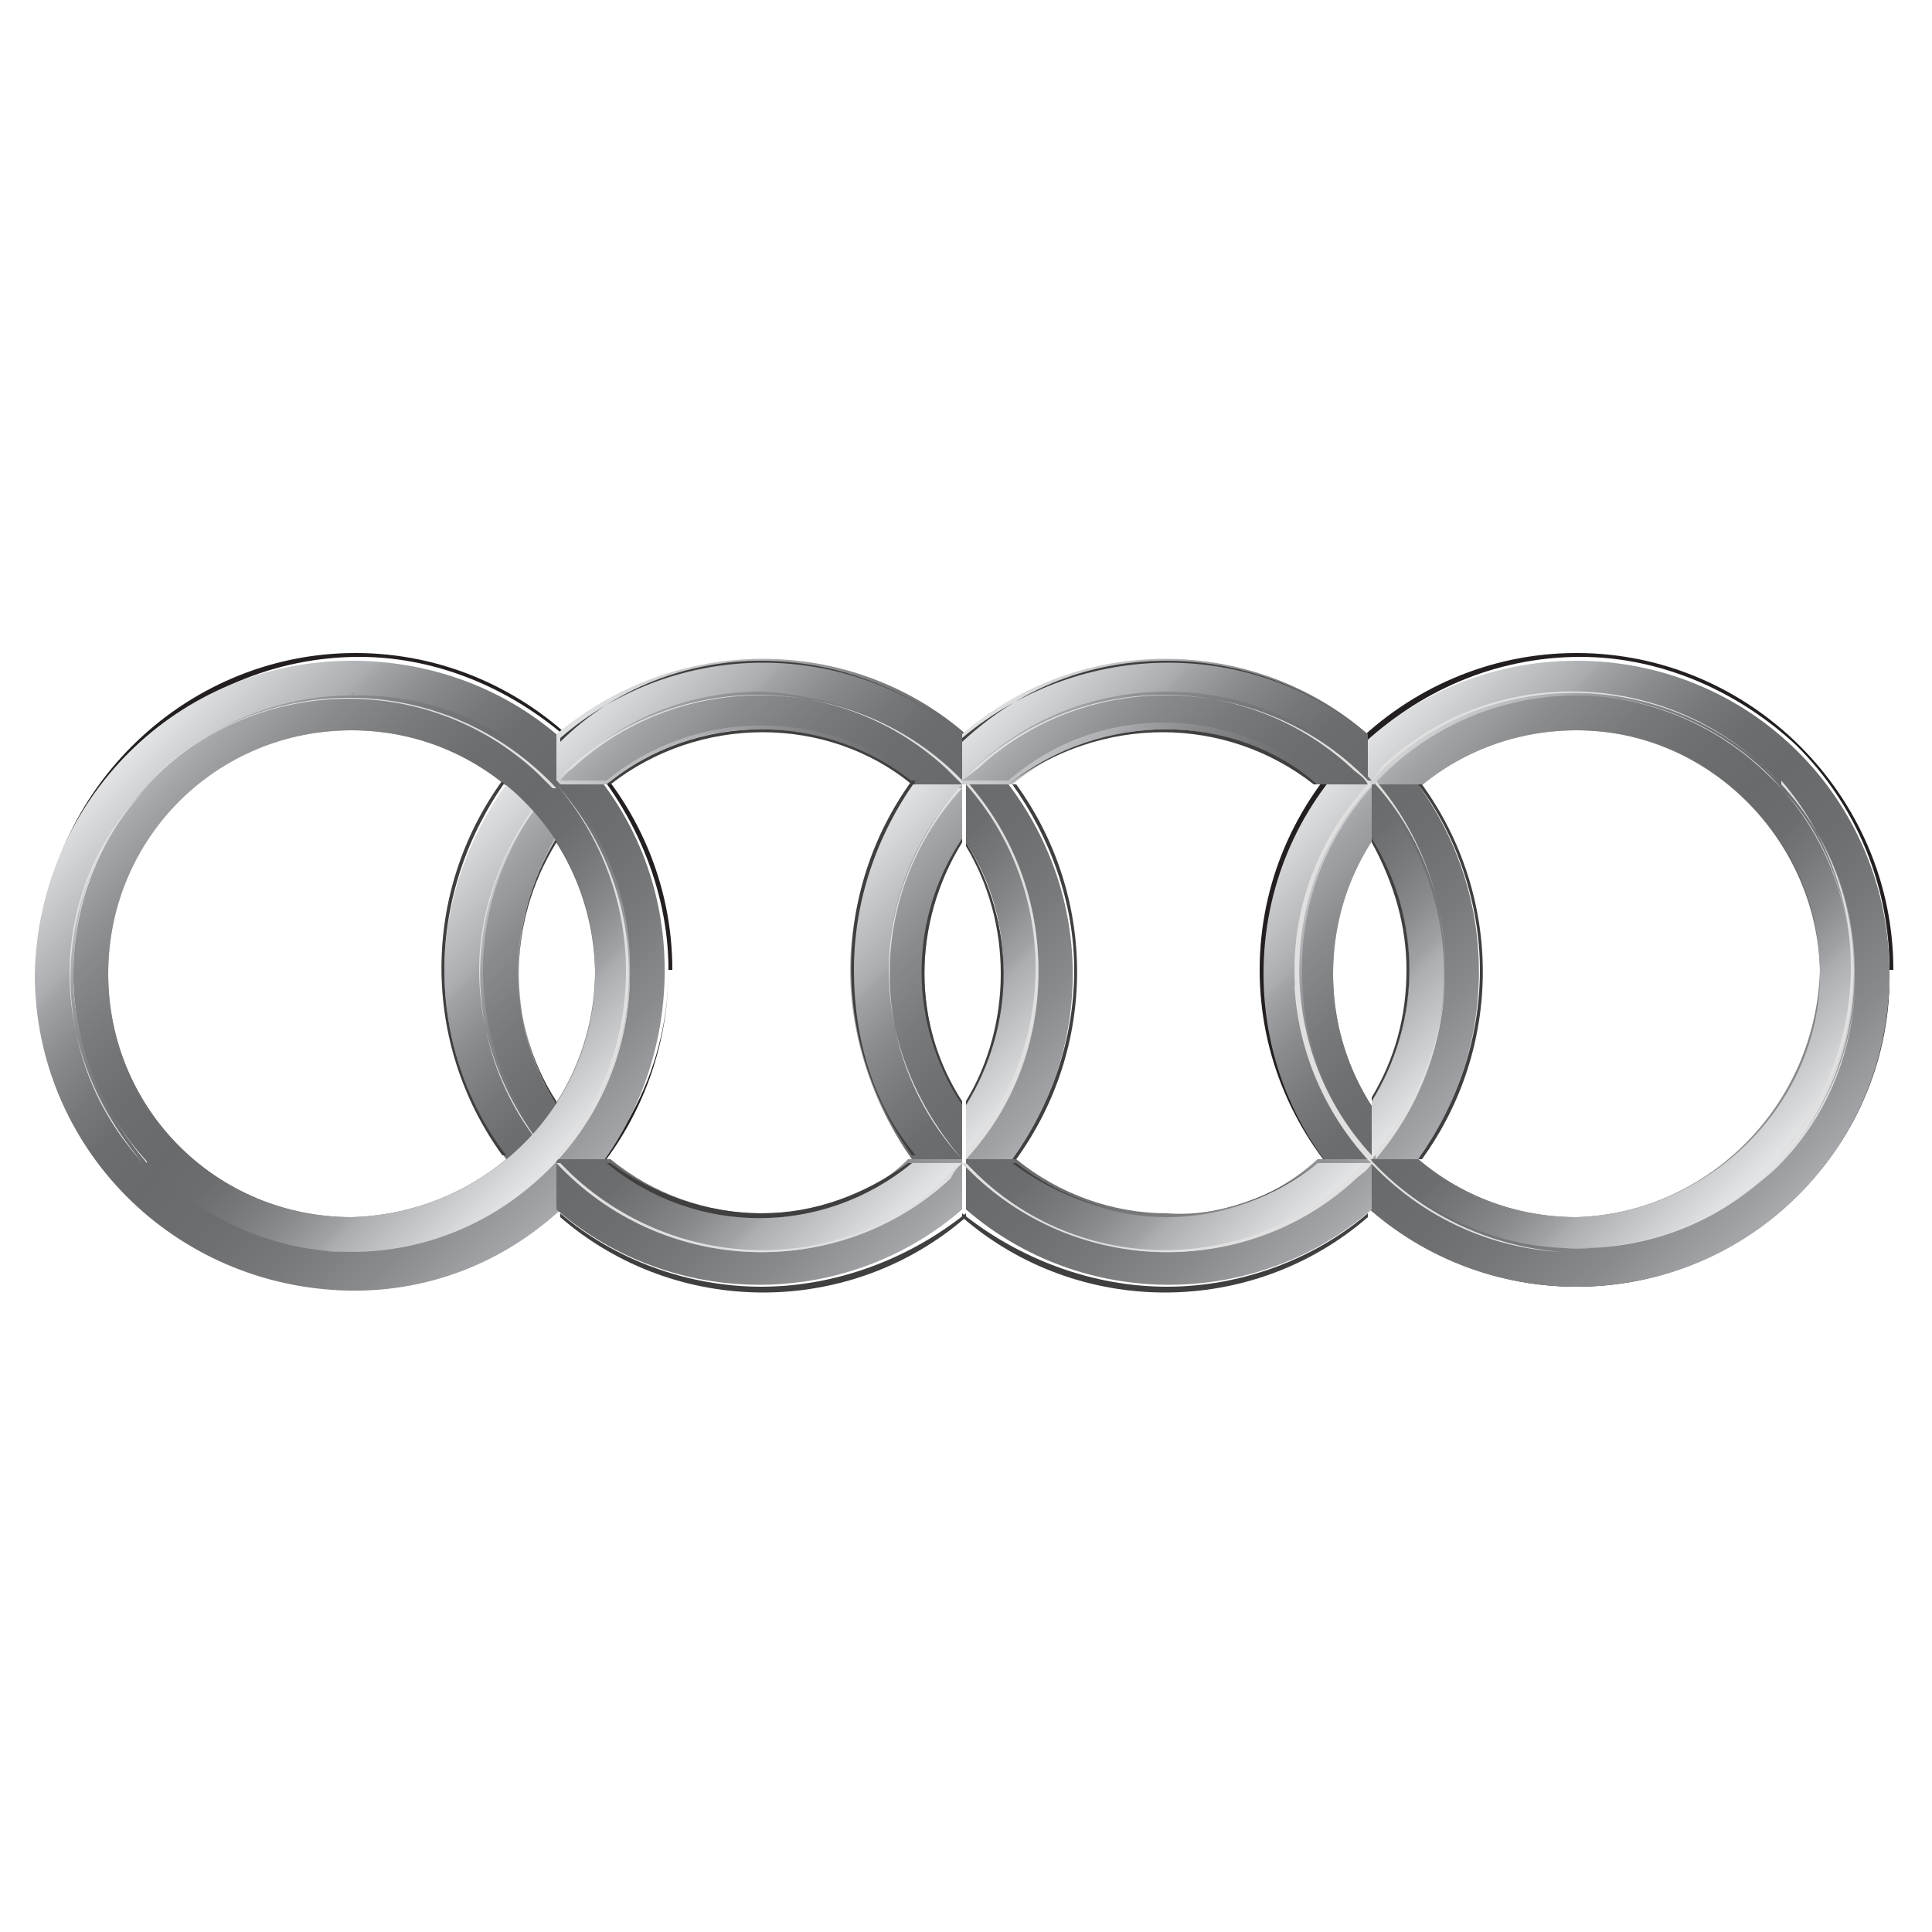 <?xml version="1.0" encoding="utf-8"?>
<!-- Generator: Adobe Illustrator 23.0.1, SVG Export Plug-In . SVG Version: 6.00 Build 0)  -->
<svg version="1.1" id="Layer_1" xmlns="http://www.w3.org/2000/svg" xmlns:xlink="http://www.w3.org/1999/xlink" x="0px" y="0px"
	 viewBox="0 0 50 50" style="enable-background:new 0 0 50 50;" xml:space="preserve">
<style type="text/css">
	.st0{fill:#231F20;}
	.st1{fill:url(#SVGID_1_);}
	.st2{fill:url(#SVGID_2_);}
	.st3{fill:#E0E0E0;}
	.st4{fill:url(#SVGID_3_);}
	.st5{fill:url(#SVGID_4_);}
	.st6{fill:url(#SVGID_5_);}
	.st7{fill:#3F3F3F;}
	.st8{fill:url(#SVGID_6_);}
	.st9{fill:url(#SVGID_7_);}
	.st10{fill:url(#SVGID_8_);}
</style>
<g>
	<title>audi</title>
	<path class="st0" d="M48.9,25.1L48.9,25.1c0,4.4-3.7,8-8.1,8c-4.4,0-8-3.7-8-8.1c0-4.4,3.7-8,8.1-8c2.1,0,4.1,0.9,5.6,2.3
		C48.1,20.9,48.9,23,48.9,25.1H49c0-4.5-3.7-8.2-8.2-8.2c-4.5,0-8.2,3.7-8.2,8.2c0,4.5,3.7,8.2,8.2,8.2C45.3,33.3,49,29.6,48.9,25.1
		L48.9,25.1L48.9,25.1z"/>
	
		<linearGradient id="SVGID_1_" gradientUnits="userSpaceOnUse" x1="-246.242" y1="429.369" x2="-245.126" y2="429.369" gradientTransform="matrix(10.38 10.38 -10.38 10.38 7047.849 -1881.412)">
		<stop  offset="0" style="stop-color:#E2E3E4"/>
		<stop  offset="0.17" style="stop-color:#ABADB0"/>
		<stop  offset="0.19" style="stop-color:#A1A2A5"/>
		<stop  offset="0.26" style="stop-color:#888A8C"/>
		<stop  offset="0.34" style="stop-color:#77787A"/>
		<stop  offset="0.41" style="stop-color:#6C6D6F"/>
		<stop  offset="0.5" style="stop-color:#696A6C"/>
		<stop  offset="0.63" style="stop-color:#6D6E70"/>
		<stop  offset="0.74" style="stop-color:#77797B"/>
		<stop  offset="0.86" style="stop-color:#898B8D"/>
		<stop  offset="0.97" style="stop-color:#A3A4A7"/>
		<stop  offset="1" style="stop-color:#ACAEB1"/>
	</linearGradient>
	<path class="st1" d="M40.8,17.1c-4.5,0-8.1,3.6-8.1,8.1c0,4.5,3.6,8.1,8.1,8.1s8.1-3.6,8.1-8.1c0,0,0,0,0,0l0,0
		C48.9,20.7,45.3,17.1,40.8,17.1z M40.8,31.5c-3.5,0-6.3-2.8-6.3-6.3c0-3.5,2.8-6.3,6.3-6.3c3.4,0,6.2,2.8,6.3,6.2
		C47,28.6,44.2,31.4,40.8,31.5C40.8,31.4,40.8,31.4,40.8,31.5L40.8,31.5L40.8,31.5z"/>
	<path class="st0" d="M17.3,25.1L17.3,25.1c0,4.4-3.7,8-8.1,8c-4.4,0-8-3.7-8-8.1c0-4.4,3.7-8,8.1-8c2.1,0,4.1,0.9,5.6,2.3
		C16.4,20.9,17.3,23,17.3,25.1h0.1c0-4.5-3.7-8.2-8.2-8.2c-4.5,0-8.2,3.7-8.2,8.2c0,4.5,3.7,8.2,8.2,8.2l0,0
		C13.7,33.3,17.3,29.6,17.3,25.1L17.3,25.1z"/>
	
		<linearGradient id="SVGID_2_" gradientUnits="userSpaceOnUse" x1="-246.373" y1="420.588" x2="-245.258" y2="420.588" gradientTransform="matrix(10.38 10.38 10.38 -10.38 -1805.069 6942.688)">
		<stop  offset="0" style="stop-color:#E2E3E4"/>
		<stop  offset="0.17" style="stop-color:#ABADB0"/>
		<stop  offset="0.19" style="stop-color:#A1A2A5"/>
		<stop  offset="0.26" style="stop-color:#888A8C"/>
		<stop  offset="0.34" style="stop-color:#77787A"/>
		<stop  offset="0.41" style="stop-color:#6C6D6F"/>
		<stop  offset="0.5" style="stop-color:#696A6C"/>
		<stop  offset="0.63" style="stop-color:#6D6E70"/>
		<stop  offset="0.74" style="stop-color:#77797B"/>
		<stop  offset="0.86" style="stop-color:#898B8D"/>
		<stop  offset="0.97" style="stop-color:#A3A4A7"/>
		<stop  offset="1" style="stop-color:#ACAEB1"/>
	</linearGradient>
	<path class="st2" d="M9.1,17.1c-4.5,0-8.1,3.6-8.2,8.1c0,4.5,3.6,8.1,8.1,8.2s8.1-3.6,8.2-8.1c0,0,0,0,0,0l0,0
		C17.3,20.7,13.7,17.1,9.1,17.1C9.2,17.1,9.1,17.1,9.1,17.1z M9.1,31.5c-3.5,0-6.3-2.8-6.3-6.3s2.8-6.3,6.3-6.3
		c3.4,0,6.2,2.7,6.3,6.2C15.4,28.6,12.6,31.4,9.1,31.5C9.1,31.4,9.1,31.4,9.1,31.5L9.1,31.5L9.1,31.5z"/>
	<path class="st3" d="M1.9,25.2c0,1.8,0.7,3.5,1.9,4.9l0,0V30c-2.5-2.7-2.5-6.9,0-9.6h0C2.5,21.7,1.9,23.4,1.9,25.2z M3.8,20.3
		L3.8,20.3L3.8,20.3c2.7-2.8,7.2-3,10.1-0.3c0,0,0,0,0,0c0.1,0.1,0.3,0.2,0.4,0.4l0,0C11.6,17.4,7,17.3,4.1,20c0,0,0,0,0,0L3.8,20.3
		L3.8,20.3z M14.4,20.3L14.4,20.3L14.4,20.3c2.4,2.8,2.4,6.9,0,9.6v0.1l0,0C16.9,27.3,16.9,23.1,14.4,20.3z"/>
	<path class="st3" d="M14.1,20.1c-1.3-1.3-3-2-4.8-2.1l0,0c3.7,0.2,6.6,3.1,6.8,6.8h0.1C16.1,23,15.4,21.3,14.1,20.1z M16.3,25
		L16.3,25L16.3,25c0.1,3.9-2.9,7.2-6.9,7.3c0,0,0,0,0,0c-0.2,0-0.4,0-0.6,0l0,0c2,0.1,4-0.7,5.4-2.1C15.6,28.8,16.3,26.9,16.3,25
		L16.3,25z M8.7,32.4L8.7,32.4L8.7,32.4C5,32.1,2.2,29.2,2,25.6l-0.1-0.1l0,0c0.2,3.7,3.2,6.7,6.9,6.9L8.7,32.4z"/>
	
		<linearGradient id="SVGID_3_" gradientUnits="userSpaceOnUse" x1="-313.587" y1="429.865" x2="-312.483" y2="429.865" gradientTransform="matrix(-9.157 -9.157 -9.157 9.157 1110.55 -6777.658)">
		<stop  offset="0" style="stop-color:#E2E3E4"/>
		<stop  offset="0.17" style="stop-color:#ABADB0"/>
		<stop  offset="0.19" style="stop-color:#A1A2A5"/>
		<stop  offset="0.26" style="stop-color:#888A8C"/>
		<stop  offset="0.34" style="stop-color:#77787A"/>
		<stop  offset="0.41" style="stop-color:#6C6D6F"/>
		<stop  offset="0.5" style="stop-color:#696A6C"/>
		<stop  offset="0.63" style="stop-color:#6D6E70"/>
		<stop  offset="0.74" style="stop-color:#77797B"/>
		<stop  offset="0.86" style="stop-color:#898B8D"/>
		<stop  offset="0.97" style="stop-color:#A3A4A7"/>
		<stop  offset="1" style="stop-color:#ACAEB1"/>
	</linearGradient>
	<path class="st4" d="M40.8,18c-4,0-7.2,3.3-7.1,7.2c0,4,3.3,7.2,7.2,7.1c4,0,7.1-3.2,7.1-7.2l0,0C48,21.2,44.8,18,40.8,18
		C40.8,18,40.8,18,40.8,18z M40.8,31.5c-3.5,0-6.3-2.8-6.3-6.3c0-3.5,2.8-6.3,6.3-6.3c3.5,0,6.3,2.8,6.3,6.3
		C47.1,28.6,44.2,31.4,40.8,31.5L40.8,31.5z"/>
	
		<linearGradient id="SVGID_4_" gradientUnits="userSpaceOnUse" x1="-246.187" y1="420.642" x2="-245.083" y2="420.642" gradientTransform="matrix(10.338 10.338 10.338 -10.338 -1789.525 6913.087)">
		<stop  offset="0" style="stop-color:#E2E3E4"/>
		<stop  offset="0.17" style="stop-color:#ABADB0"/>
		<stop  offset="0.19" style="stop-color:#A1A2A5"/>
		<stop  offset="0.26" style="stop-color:#888A8C"/>
		<stop  offset="0.34" style="stop-color:#77787A"/>
		<stop  offset="0.41" style="stop-color:#6C6D6F"/>
		<stop  offset="0.5" style="stop-color:#696A6C"/>
		<stop  offset="0.63" style="stop-color:#6D6E70"/>
		<stop  offset="0.74" style="stop-color:#77797B"/>
		<stop  offset="0.86" style="stop-color:#898B8D"/>
		<stop  offset="0.97" style="stop-color:#A3A4A7"/>
		<stop  offset="1" style="stop-color:#ACAEB1"/>
	</linearGradient>
	<path class="st5" d="M19.7,31.4c-1.4,0-2.8-0.5-3.9-1.4h-1.4v1.3c3,2.6,7.5,2.6,10.5,0v-1.3h-1.4C22.5,31,21.1,31.4,19.7,31.4z
		 M14.4,19v1.3h1.3c2.3-1.9,5.6-1.9,7.9,0H25V19C22,16.4,17.5,16.4,14.4,19L14.4,19z M11.5,25.1c0,1.8,0.6,3.5,1.6,4.9h1.3v-1.4
		c-1.3-2.1-1.3-4.7,0-6.8v-1.5h-1.3C12.1,21.7,11.5,23.4,11.5,25.1z M26.1,20.3H25v1.5c1.3,2,1.3,4.6,0,6.7V30h1.2
		C28.3,27.1,28.3,23.2,26.1,20.3L26.1,20.3z"/>
	
		<linearGradient id="SVGID_5_" gradientUnits="userSpaceOnUse" x1="-313.504" y1="430.019" x2="-312.4" y2="430.019" gradientTransform="matrix(-9.15 -9.15 -9.15 9.15 1090.804 -6773.046)">
		<stop  offset="0" style="stop-color:#E2E3E4"/>
		<stop  offset="0.17" style="stop-color:#ABADB0"/>
		<stop  offset="0.19" style="stop-color:#A1A2A5"/>
		<stop  offset="0.26" style="stop-color:#888A8C"/>
		<stop  offset="0.34" style="stop-color:#77787A"/>
		<stop  offset="0.41" style="stop-color:#6C6D6F"/>
		<stop  offset="0.5" style="stop-color:#696A6C"/>
		<stop  offset="0.63" style="stop-color:#6D6E70"/>
		<stop  offset="0.74" style="stop-color:#77797B"/>
		<stop  offset="0.86" style="stop-color:#898B8D"/>
		<stop  offset="0.97" style="stop-color:#A3A4A7"/>
		<stop  offset="1" style="stop-color:#ACAEB1"/>
	</linearGradient>
	<path class="st6" d="M19.7,31.5c-1.4,0-2.8-0.5-4-1.4h-1.3c2.7,2.9,7.2,3.1,10.1,0.4c0,0,0,0,0,0l0.4-0.4h-1.3
		C22.5,31,21.1,31.5,19.7,31.5z M12.5,25.1c0,1.8,0.7,3.6,1.9,4.9l0,0v-1.4c-0.7-1-1-2.2-1-3.5c0-1.2,0.4-2.4,1-3.5v-1.4l0,0
		C13.2,21.6,12.5,23.3,12.5,25.1z M19.7,17.9c-2,0-3.9,0.8-5.2,2.3h1.2c2.3-1.9,5.7-1.9,8.1,0H25C23.6,18.8,21.7,18,19.7,17.9
		L19.7,17.9z M25,20.2v1.5c1.3,2.1,1.3,4.8,0,6.8v1.5c2.5-2.7,2.5-6.9,0-9.7L25,20.2z"/>
	<path class="st7" d="M27.8,25.1c0,1.8-0.6,3.5-1.6,4.9h0.1c2.1-2.9,2.1-6.8,0-9.7h-0.1C27.2,21.7,27.8,23.4,27.8,25.1z"/>
	<path class="st3" d="M12.4,25.1c0,1.8,0.7,3.5,1.9,4.9l0,0c-2.5-2.7-2.5-6.9,0-9.6h-0.1C13.1,21.7,12.4,23.4,12.4,25.1z M14.4,20.2
		L14.4,20.2L14.4,20.2c2.7-2.8,7.2-3,10.1-0.3c0,0,0,0,0,0l0.4,0.4h0.1c-2.7-2.9-7.3-3.1-10.2-0.4C14.6,20,14.5,20.1,14.4,20.2
		L14.4,20.2z M25,20.2L25,20.2v0.1c2.4,2.7,2.4,6.8,0,9.5V30l0,0C27.5,27.2,27.5,23,25,20.2L25,20.2z"/>
	<path class="st3" d="M24.9,30.1c-2.7,2.9-7.2,3-10.1,0.3c0,0,0,0,0,0l-0.3-0.3h-0.1c2.7,2.9,7.3,3.1,10.2,0.4
		C24.7,30.3,24.8,30.2,24.9,30.1L24.9,30.1z"/>
	<path class="st7" d="M19.7,17.1c1.9,0,3.8,0.7,5.3,2l0,0c-3-2.6-7.5-2.6-10.5,0v0.1C15.9,17.8,17.8,17.1,19.7,17.1z"/>
	<path class="st7" d="M19.7,33.3c-1.9,0-3.8-0.7-5.2-1.9v0.1c3,2.6,7.5,2.6,10.5,0v-0.1C23.5,32.6,21.6,33.3,19.7,33.3z"/>
	<path class="st7" d="M11.5,25.1c0-1.8,0.6-3.5,1.6-4.9H13c-2.1,2.9-2.1,6.8,0,9.7h0.1C12.1,28.6,11.5,26.9,11.5,25.1z"/>
	
		<linearGradient id="SVGID_6_" gradientUnits="userSpaceOnUse" x1="-246.184" y1="420.653" x2="-245.08" y2="420.653" gradientTransform="matrix(10.352 10.352 10.352 -10.352 -1781.656 6922.591)">
		<stop  offset="0" style="stop-color:#E2E3E4"/>
		<stop  offset="0.17" style="stop-color:#ABADB0"/>
		<stop  offset="0.19" style="stop-color:#A1A2A5"/>
		<stop  offset="0.26" style="stop-color:#888A8C"/>
		<stop  offset="0.34" style="stop-color:#77787A"/>
		<stop  offset="0.41" style="stop-color:#6C6D6F"/>
		<stop  offset="0.5" style="stop-color:#696A6C"/>
		<stop  offset="0.63" style="stop-color:#6D6E70"/>
		<stop  offset="0.74" style="stop-color:#77797B"/>
		<stop  offset="0.86" style="stop-color:#898B8D"/>
		<stop  offset="0.97" style="stop-color:#A3A4A7"/>
		<stop  offset="1" style="stop-color:#ACAEB1"/>
	</linearGradient>
	<path class="st8" d="M30.2,31.4c-1.4,0-2.8-0.5-3.9-1.4h-1.3v1.3c3,2.6,7.5,2.6,10.5,0v-1.3h-1.4C33,31,31.6,31.5,30.2,31.4z
		 M24.9,19v1.3h1.3c2.3-1.9,5.6-1.9,7.9,0h1.3V19C32.4,16.4,27.9,16.4,24.9,19L24.9,19z M22,25.1c0,1.7,0.6,3.5,1.6,4.9h1.3v-1.4
		c-1.3-2.1-1.3-4.7,0-6.8v-1.5h-1.3C22.6,21.7,22,23.4,22,25.1z M36.7,20.3h-1.2v1.5c1.3,2,1.3,4.6,0,6.7V30h1.2
		C38.8,27.1,38.8,23.2,36.7,20.3L36.7,20.3z"/>
	
		<linearGradient id="SVGID_7_" gradientUnits="userSpaceOnUse" x1="-313.559" y1="429.965" x2="-312.455" y2="429.965" gradientTransform="matrix(-9.15 -9.15 -9.15 9.15 1100.314 -6773.066)">
		<stop  offset="0" style="stop-color:#E2E3E4"/>
		<stop  offset="0.17" style="stop-color:#ABADB0"/>
		<stop  offset="0.19" style="stop-color:#A1A2A5"/>
		<stop  offset="0.26" style="stop-color:#888A8C"/>
		<stop  offset="0.34" style="stop-color:#77787A"/>
		<stop  offset="0.41" style="stop-color:#6C6D6F"/>
		<stop  offset="0.5" style="stop-color:#696A6C"/>
		<stop  offset="0.63" style="stop-color:#6D6E70"/>
		<stop  offset="0.74" style="stop-color:#77797B"/>
		<stop  offset="0.86" style="stop-color:#898B8D"/>
		<stop  offset="0.97" style="stop-color:#A3A4A7"/>
		<stop  offset="1" style="stop-color:#ACAEB1"/>
	</linearGradient>
	<path class="st9" d="M30.2,31.5c-1.4,0-2.8-0.5-4-1.4h-1.3c2.7,2.9,7.2,3.1,10.1,0.4c0,0,0,0,0,0l0.4-0.4h-1.3
		C33,31,31.6,31.5,30.2,31.5z M23,25.1c0,1.8,0.7,3.5,1.9,4.9l0,0v-1.3c-0.7-1-1-2.2-1-3.5c0-1.2,0.4-2.4,1-3.5v-1.4l0,0
		C23.7,21.6,23,23.3,23,25.1z M30.2,17.9c-2,0-3.9,0.8-5.3,2.3h1.2c2.3-2,5.7-2,8.1,0h1.3C34.1,18.7,32.2,17.9,30.2,17.9L30.2,17.9z
		 M35.5,20.2v1.5c1.3,2.1,1.3,4.7,0,6.8v1.5c2.5-2.7,2.5-6.9,0-9.7V20.2z"/>
	<path class="st7" d="M36.4,25.1c0,1.2-0.3,2.3-0.9,3.3v0.1c1.3-2.1,1.3-4.7,0-6.8v0.1C36.1,22.9,36.4,24,36.4,25.1z"/>
	<path class="st7" d="M38.3,25.1c0,1.8-0.6,3.5-1.6,4.9h0.1c2.1-2.9,2.1-6.8,0-9.7h-0.1C37.7,21.6,38.3,23.4,38.3,25.1z"/>
	<path class="st3" d="M24.9,20.2L24.9,20.2L24.9,20.2c2.7-2.8,7.2-3,10.1-0.3c0.1,0.1,0.3,0.2,0.4,0.4h0.1
		c-2.7-2.9-7.3-3.1-10.2-0.4L24.9,20.2L24.9,20.2z M23,25.1c0,1.8,0.7,3.5,1.9,4.9l0,0c-2.5-2.7-2.5-6.9,0-9.6h-0.1
		C23.7,21.7,23,23.4,23,25.1z M35.6,20.2L35.6,20.2v0.1c2.4,2.7,2.4,6.8,0,9.5V30l0,0C38,27.2,38,23,35.6,20.2L35.6,20.2z"/>
	<path class="st3" d="M35.3,30.1c-2.7,2.9-7.2,3-10,0.3c0,0,0,0,0,0L25,30.1h-0.1c2.7,2.9,7.3,3.1,10.2,0.4c0.1-0.1,0.3-0.2,0.4-0.4
		H35.3z"/>
	<path class="st7" d="M34.1,30.1L34.1,30.1c-2.3,1.8-5.5,1.8-7.8,0h-0.1C28.6,31.9,31.9,31.9,34.1,30.1L34.1,30.1z"/>
	<path class="st7" d="M30.2,17.1c1.9,0,3.8,0.7,5.3,2l0,0c-3-2.6-7.5-2.6-10.6,0v0.1C26.4,17.8,28.2,17.1,30.2,17.1z"/>
	<path class="st7" d="M30.2,33.3c-1.9,0-3.8-0.7-5.3-1.9v0.1c3,2.6,7.5,2.6,10.5,0v-0.1C34,32.6,32.1,33.3,30.2,33.3z"/>
	<path class="st7" d="M22.1,25.1c0-1.8,0.6-3.5,1.6-4.9h-0.1c-2.1,2.9-2.1,6.8,0,9.7h0.1C22.6,28.6,22.1,26.9,22.1,25.1z"/>
	<path class="st7" d="M24.9,28.5c-1.3-2-1.3-4.6,0-6.7v-0.1c-1.4,2.1-1.4,4.8,0,6.9V28.5z"/>
	<path class="st7" d="M26.1,20.3L26.1,20.3c2.4-1.8,5.6-1.8,7.9,0h0.1C31.9,18.4,28.5,18.4,26.1,20.3z"/>
	<path class="st7" d="M25,21.8v0.1c1.2,2,1.2,4.6,0,6.6v0.1C26.3,26.5,26.3,23.9,25,21.8z M19.7,31.4c-1.4,0-2.8-0.5-3.9-1.3h-0.1
		c2.3,1.9,5.6,1.9,7.9,0h-0.1C22.4,30.9,21.1,31.4,19.7,31.4L19.7,31.4z M14.4,28.6v-0.1c-1.3-2-1.3-4.6,0-6.7v-0.1
		C13.1,23.8,13.1,26.5,14.4,28.6z M15.7,20.3h0.1c2.3-1.8,5.6-1.8,7.8,0h0.1C21.4,18.4,18,18.4,15.7,20.3L15.7,20.3z"/>
	<path class="st3" d="M33.5,25.1c0,1.8,0.7,3.5,1.9,4.9h0.1v-0.1c-2.5-2.7-2.5-6.9,0-9.6h-0.1C34.2,21.6,33.5,23.3,33.5,25.1z
		 M35.5,20.2L35.5,20.2L35.5,20.2c2.7-2.9,7.2-3,10.1-0.4l0.4,0.4l0,0c-2.7-2.9-7.3-3.1-10.2-0.4L35.5,20.2L35.5,20.2z M46.1,20.2
		L46.1,20.2L46.1,20.2c2.4,2.8,2.4,6.9,0,9.6v0.1l0,0c2.5-2.7,2.5-6.9,0-9.6V20.2z"/>
	<path class="st3" d="M45.8,20.1c-1.3-1.3-3-2-4.7-2.1l0,0c3.7,0.2,6.6,3.1,6.8,6.8l0,0C47.8,23,47.1,21.3,45.8,20.1z M48,24.9
		L48,24.9L48,24.9c0.2,3.9-2.9,7.2-6.8,7.4c0,0-0.1,0-0.1,0c-0.2,0-0.4,0-0.6,0l0,0c2,0.1,4-0.7,5.5-2.1
		C47.4,28.8,48.1,26.9,48,24.9z M40.4,32.4L40.4,32.4L40.4,32.4c-3.7-0.3-6.6-3.2-6.8-6.8l-0.1-0.1l0,0
		C33.7,29.2,36.7,32.2,40.4,32.4L40.4,32.4z"/>
	
		<linearGradient id="SVGID_8_" gradientUnits="userSpaceOnUse" x1="-313.422" y1="430.032" x2="-312.318" y2="430.032" gradientTransform="matrix(-9.157 -9.157 -9.157 9.157 1082.01 -6777.648)">
		<stop  offset="0" style="stop-color:#E2E3E4"/>
		<stop  offset="0.17" style="stop-color:#ABADB0"/>
		<stop  offset="0.19" style="stop-color:#A1A2A5"/>
		<stop  offset="0.26" style="stop-color:#888A8C"/>
		<stop  offset="0.34" style="stop-color:#77787A"/>
		<stop  offset="0.41" style="stop-color:#6C6D6F"/>
		<stop  offset="0.5" style="stop-color:#696A6C"/>
		<stop  offset="0.63" style="stop-color:#6D6E70"/>
		<stop  offset="0.74" style="stop-color:#77797B"/>
		<stop  offset="0.86" style="stop-color:#898B8D"/>
		<stop  offset="0.97" style="stop-color:#A3A4A7"/>
		<stop  offset="1" style="stop-color:#ACAEB1"/>
	</linearGradient>
	<path class="st10" d="M9.1,18c-4,0-7.2,3.3-7.2,7.2c0,4,3.3,7.2,7.2,7.2c4,0,7.2-3.3,7.2-7.2c0,0,0,0,0,0
		C16.4,21.1,13.1,17.9,9.1,18C9.2,17.9,9.1,17.9,9.1,18L9.1,18z M9.1,31.5c-3.5,0-6.3-2.8-6.3-6.3c0-3.5,2.8-6.3,6.3-6.3
		c3.5,0,6.3,2.8,6.3,6.3C15.4,28.6,12.6,31.4,9.1,31.5L9.1,31.5z"/>
	<path class="st3" d="M1.8,25.2c0,1.8,0.7,3.5,1.9,4.9l0,0c-2.5-2.7-2.5-6.9,0-9.6h0C2.5,21.7,1.8,23.4,1.8,25.2z M3.8,20.3
		L3.8,20.3L3.8,20.3c2.7-2.8,7.2-3,10.1-0.3l0.4,0.4h0.1C11.6,17.4,7,17.3,4.1,20c0,0,0,0,0,0C4,20.1,3.9,20.2,3.8,20.3L3.8,20.3z
		 M14.4,20.3L14.4,20.3L14.4,20.3c2.4,2.8,2.4,6.9,0,9.6v0.1l0,0C16.9,27.3,16.9,23.1,14.4,20.3z"/>
</g>
</svg>
